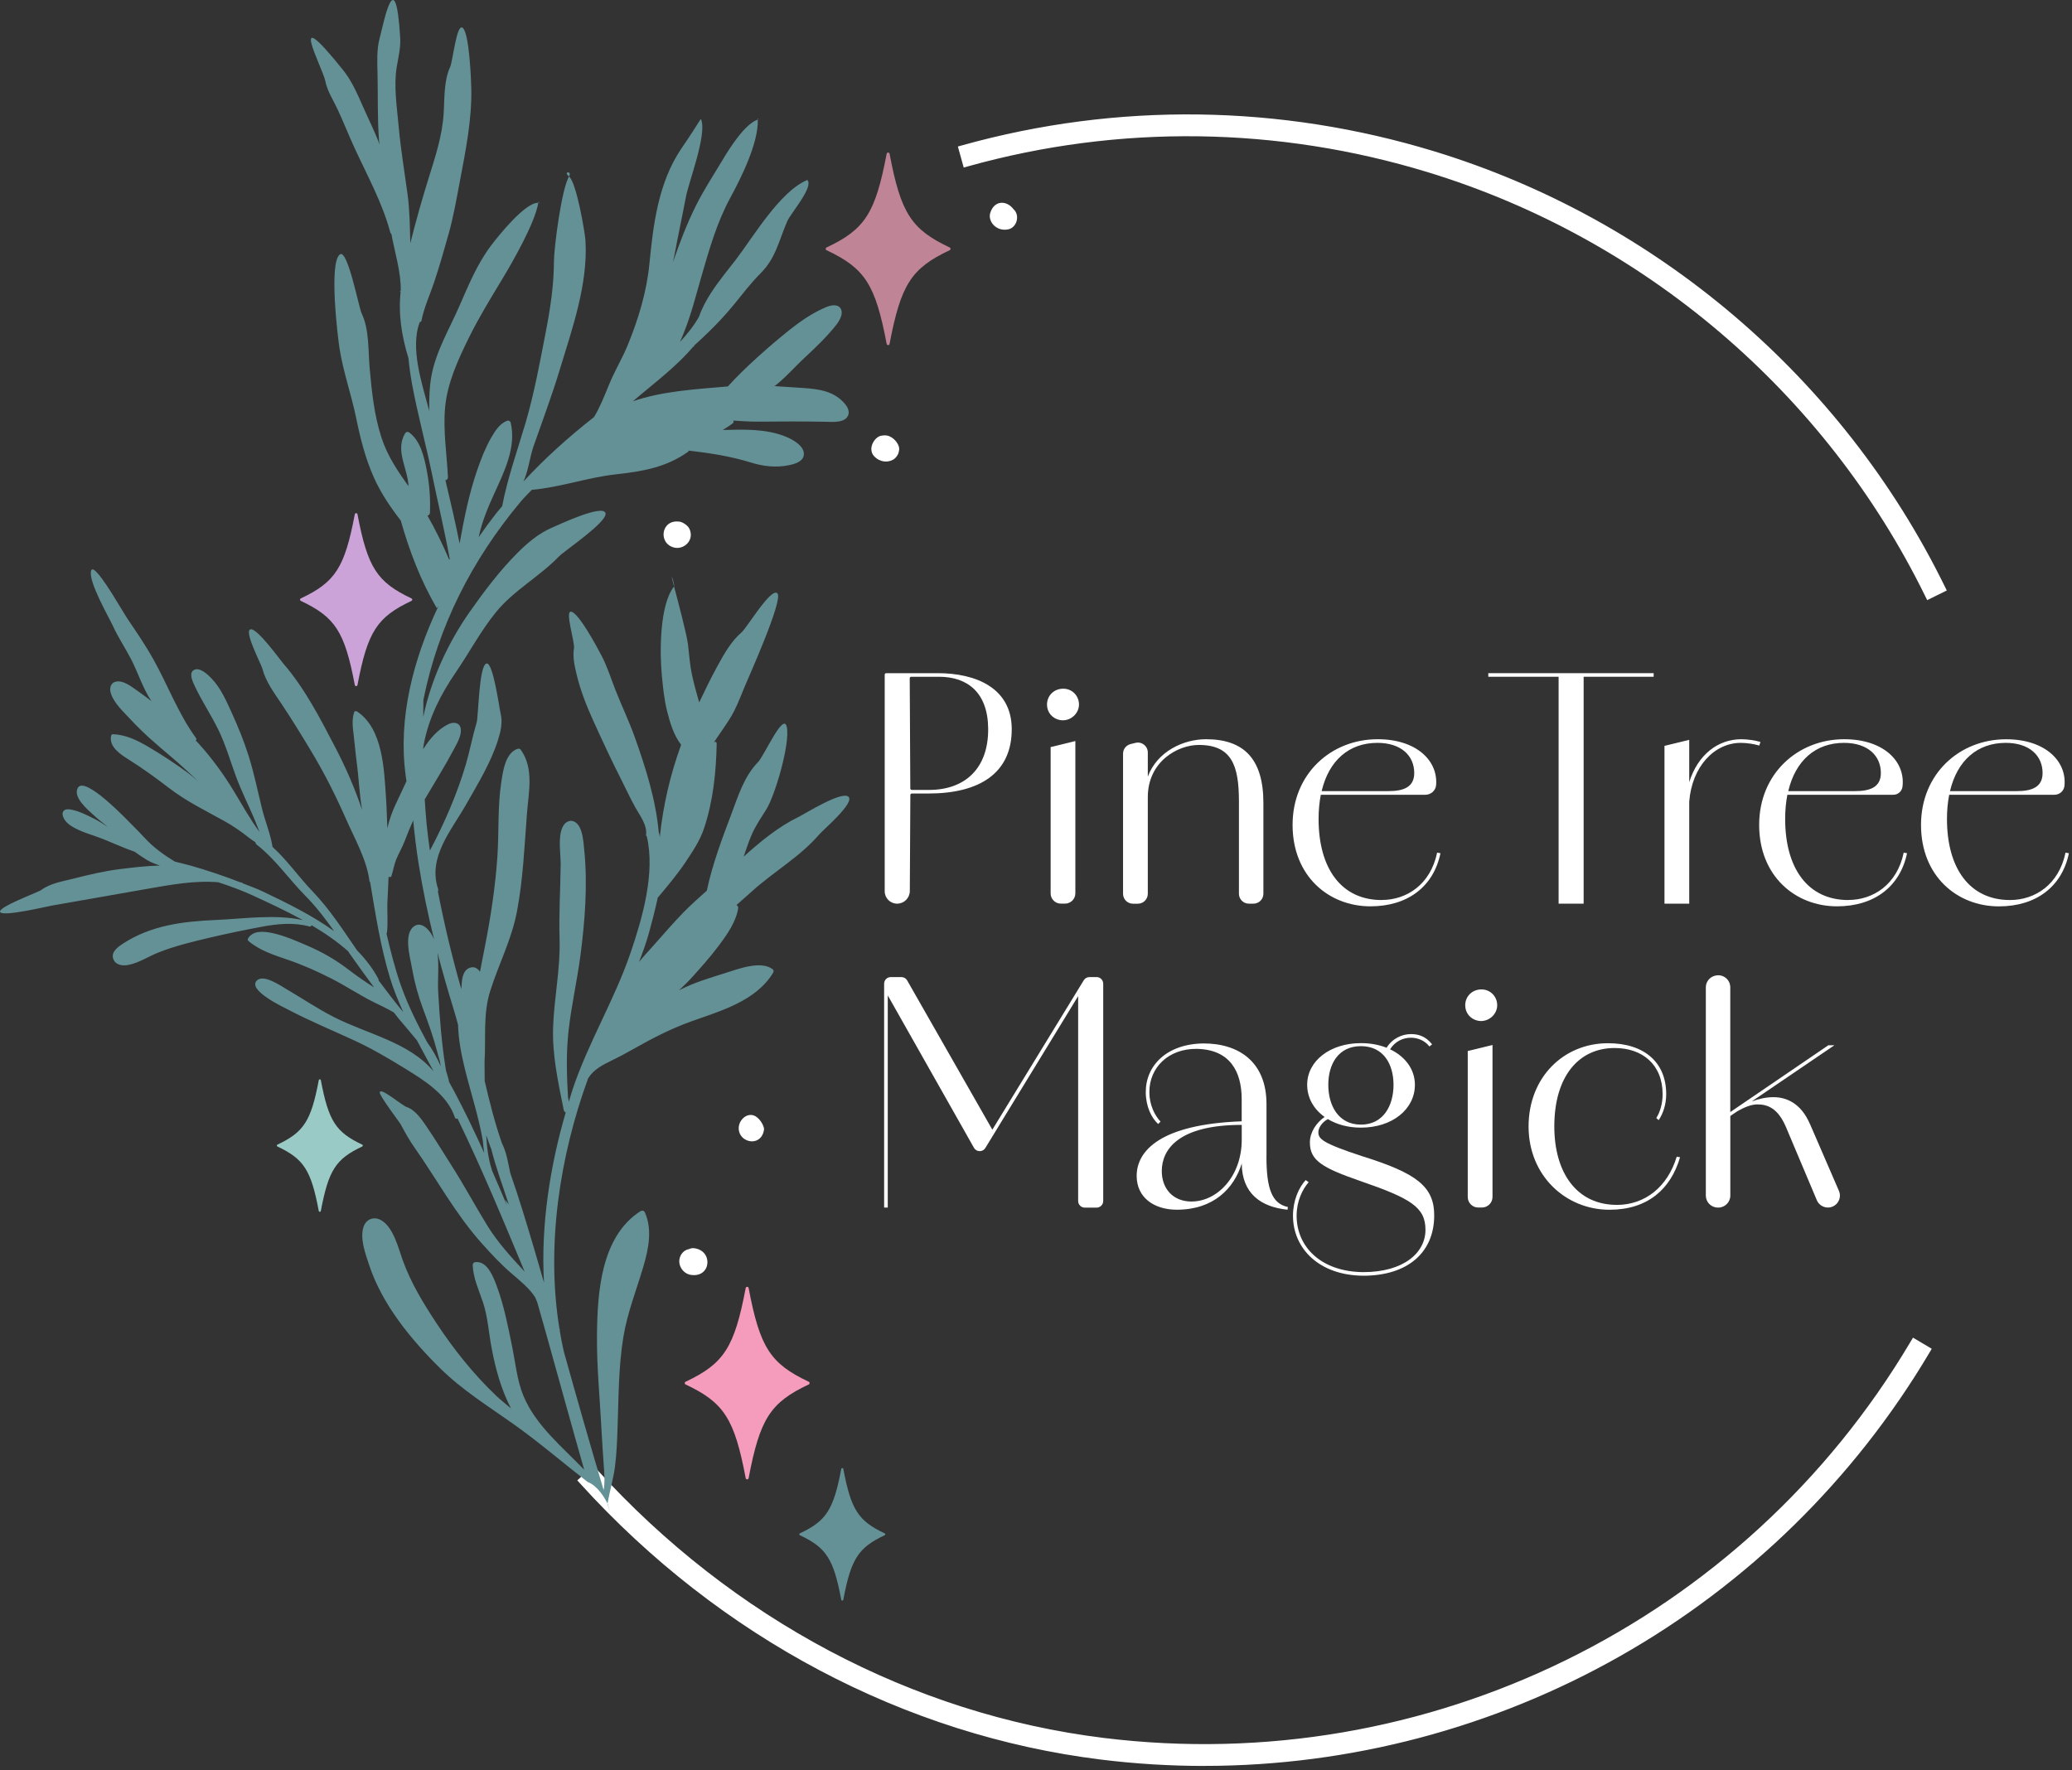 <svg width="467" height="399" viewBox="0 0 467 399" fill="none" xmlns="http://www.w3.org/2000/svg">
<rect x="0" y="0" width="467" height="399" fill="#333333" stroke="none"/>
<g clip-path="url(#clip0_292_71)">
<path d="M271.44 396.94C263.75 396.94 256.02 396.47 248.25 395.51C204.34 390.09 162.96 368.17 131.73 333.79L133.67 332.03C164.48 365.95 205.28 387.57 248.58 392.92C321.97 401.99 393.81 366.74 431.56 303.13L433.81 304.46C399.52 362.24 337.49 396.94 271.44 396.94Z" fill="white"/>
<path d="M271.44 398.09C263.68 398.09 255.83 397.61 248.11 396.65C203.93 391.19 162.29 369.14 130.88 334.56L130.11 333.71L133.75 330.4L134.52 331.25C165.14 364.96 205.7 386.46 248.72 391.77C321.67 400.78 393.05 365.76 430.57 302.53L431.16 301.54L435.39 304.05L434.8 305.04C417.94 333.45 393.84 357.08 365.1 373.36C336.56 389.54 304.18 398.08 271.44 398.08V398.09ZM133.36 333.86C164.31 367.55 205.12 389.02 248.39 394.37C256.02 395.31 263.77 395.79 271.44 395.79C303.78 395.79 335.77 387.34 363.96 371.36C392.01 355.46 415.59 332.48 432.22 304.85L431.95 304.69C393.81 368.08 321.9 403.13 248.43 394.05C205.23 388.72 164.49 367.28 133.59 333.65L133.36 333.86Z" fill="white"/>
<path d="M434.89 133.74C412.28 87.69 371.19 52.69 322.15 37.72C288.13 27.33 252.12 26.86 218.01 36.35L217.31 33.83C251.9 24.2 288.42 24.68 322.91 35.21C372.64 50.4 414.31 85.89 437.23 132.58L434.88 133.73L434.89 133.74Z" fill="white"/>
<path d="M434.36 135.28L433.85 134.25C411.38 88.49 370.54 53.7 321.81 38.82C288 28.49 252.21 28.02 218.32 37.46L217.21 37.77L215.89 33.03L217 32.72C251.8 23.03 288.54 23.51 323.25 34.11C373.28 49.39 415.21 85.1 438.27 132.08L438.78 133.11L434.37 135.28H434.36ZM267.68 28.41C286.12 28.41 304.58 31.15 322.48 36.62C371.45 51.58 412.55 86.38 435.41 132.2L435.69 132.06C412.8 86.16 371.63 51.29 322.57 36.31C288.65 25.95 252.77 25.38 218.72 34.63L218.8 34.93C234.82 30.58 251.24 28.4 267.67 28.4L267.68 28.41Z" fill="white"/>
<path d="M114.95 264.42C115 264.66 115.18 264.35 114.95 264.42V264.42Z" fill="#1A263A"/>
<path d="M148.24 202.33C148.23 202.38 148.21 202.43 148.2 202.49C148.26 202.51 148.4 202.43 148.24 202.33Z" fill="#1A263A"/>
<path d="M144.43 272.98C135.42 278.71 134.65 291.36 134.55 300.96C134.48 308.29 135.24 315.55 135.6 322.87C135.72 325.27 135.9 327.66 136.06 330.06C136.16 331.55 136.4 333.92 136.06 335.92C133.01 325.71 130.09 315.46 127.22 305.18C127.18 305.05 127.14 304.91 127.1 304.78C126.72 303.16 126.41 301.51 126.14 299.86C126.18 299.86 126.21 299.86 126.25 299.86C126.2 299.75 126.14 299.63 126.09 299.52C123.05 280.94 126.12 260.69 132.56 243.08C133.75 241.14 135.77 240.08 137.75 239.12C139.65 238.2 141.49 237.2 143.33 236.16C147.36 233.88 151.41 231.83 155.77 230.26C162.4 227.88 170.35 225.7 174.25 219.29C174.41 219.03 174.41 218.69 174.15 218.49C171.43 216.44 166.31 218.47 163.47 219.35C160.04 220.43 156.32 221.52 153.05 223.24C153.91 222.4 154.8 221.59 155.61 220.7C157.88 218.22 160.12 215.7 162.13 213.01C163.95 210.56 165.88 207.8 166.38 204.73C166.44 204.37 166.23 204.16 165.98 204.03C167.18 202.97 168.38 201.92 169.57 200.85C174.43 196.47 180.33 193.12 184.62 188.13C185.61 186.98 192.78 180.91 191.21 179.59C189.65 178.27 181.48 183.43 179.94 184.18C175.44 186.37 171.41 189.69 167.61 193.11C168.18 191.44 168.73 189.76 169.43 188.14C170.32 186.09 171.57 184.29 172.75 182.4C174.67 179.31 178.1 167.75 177.34 163.91C176.63 160.31 172.29 170.32 170.84 171.81C167.74 174.98 166.38 179.41 164.86 183.46C162.74 189.09 160.59 194.73 159.31 200.77C157.57 202.34 155.81 203.88 154.17 205.55C151.75 208.03 149.5 210.65 147.2 213.24C146.14 214.43 145.03 215.61 144.02 216.86C144.84 214.77 145.6 212.66 146.22 210.47C146.92 207.97 147.6 205.3 148.22 202.51C148.18 202.5 148.17 202.46 148.26 202.35C150.3 199.92 152.73 197.02 154.48 194.39C156.16 191.85 157.73 189.59 158.7 186.67C160.73 180.59 161.41 174.01 161.53 167.62C161.53 167.19 161.09 167.13 160.87 167.39C165.06 161.17 165.05 161.73 167.82 154.83C168.44 153.29 176.59 135.25 175.23 133.77C173.84 132.26 168.37 141.5 167.14 142.55C164.8 144.55 163.2 147.42 161.74 150.08C160.26 152.78 158.91 155.55 157.59 158.34C156.85 155.7 156.06 153.07 155.65 150.36C155.4 148.69 155.28 147 155.07 145.33C154.75 142.76 152.67 135.06 151.92 132.2C150.7 127.52 152.16 131.89 151.92 132.2C148.59 136.44 148.69 147.28 149.17 152.25C149.43 154.95 149.68 157.6 150.34 160.25C151 162.87 151.82 165.72 153.52 167.89C151.07 174.62 149.45 181.55 148.71 188.69C148.65 188.4 148.67 188.09 148.47 187.63C147.83 180.34 145.54 173.14 143.12 166.32C141.82 162.65 140.14 159.17 138.72 155.56C137.7 152.96 136.88 150.27 135.57 147.79C134.8 146.32 130.53 138.21 128.73 137.89C127.25 137.63 129.61 144.79 129.37 146.15C129.03 148.05 129.51 150.15 129.95 151.99C130.81 155.61 132.18 159.08 133.71 162.46C135.74 166.93 137.82 171.41 140.04 175.79C141.1 177.88 142.08 180.02 143.22 182.06C144.27 183.93 145.92 186.02 145.61 188.3C145.59 188.43 145.72 188.44 145.78 188.53C147.74 196.81 144.76 207.05 142.1 214.84C138.48 225.45 132.56 235.04 129.01 245.72C128.73 246.57 128.49 247.48 128.22 248.34C128.15 248.01 128.09 247.68 128.02 247.35C127.73 242.31 127.58 237.32 128.16 232.23C128.8 226.58 130.08 221.04 130.82 215.41C131.83 207.72 132.48 199.38 131.68 191.61C131.5 189.89 131.37 186.7 129.85 185.48C128.68 184.55 127.41 185.18 126.81 186.41C125.69 188.72 126.39 192.36 126.37 194.85C126.3 200.48 125.95 206.07 126.12 211.71C126.32 218.36 124.92 224.77 124.67 231.38C124.42 237.77 125.81 244 127.06 250.23C127.12 250.51 127.3 250.67 127.51 250.76C123.98 262.84 121.86 276.23 122.61 289.14C121.86 286.61 121.15 284.07 120.4 281.54C118.77 276.06 116.96 270 115.01 264.44C114.51 262.17 114.2 259.81 113.13 257.72C111.53 253.13 110.34 248.41 109.24 243.67C109.22 242.2 109.21 240.73 109.21 239.26C109.55 233.97 108.83 228.65 110.48 223.42C112.41 217.28 115.32 211.81 116.53 205.4C117.9 198.14 118.2 190.81 118.76 183.46C119.13 178.61 120.41 173.27 117.37 169.01C117.2 168.77 116.88 168.72 116.62 168.81C113.88 169.77 113.35 173.92 112.98 176.36C112.15 181.79 112.47 187.38 112.12 192.85C111.66 199.85 110.61 206.66 109.26 213.54C108.9 215.37 108.53 217.22 108.18 219.07C107.66 218.26 106.82 217.77 105.78 218.2C104.21 218.85 104.1 220.97 104.02 222.39C104.01 222.59 103.98 222.78 103.97 222.97C101.87 215.68 100.14 208.36 98.69 200.96C98.78 200.8 98.81 200.6 98.74 200.39C96.37 193.26 101.7 187.25 105.01 181.43C107.65 176.79 110.64 171.92 112.25 166.8C112.84 164.93 113.33 162.84 112.84 160.89C112.55 159.73 111.15 149.24 109.66 149.57C107.94 149.94 107.84 161.47 107.44 162.82C106.5 165.97 105.91 169.21 104.98 172.36C103.03 178.98 100.16 185.58 96.91 191.71C96.89 191.59 96.86 191.47 96.84 191.35C96.29 187.62 95.94 183.91 95.73 180.2C97.95 176.42 100.28 172.72 102.34 168.83C103.02 167.55 104.08 165.77 103.84 164.25C103.62 162.81 102.16 162.7 101.05 163.25C98.69 164.41 96.87 166.53 95.39 168.87C95.39 168.8 95.39 168.72 95.39 168.65C95.43 168.36 95.47 168.08 95.51 167.79C96.65 161.78 99.31 156.56 102.75 151.53C105.82 147.05 108.36 142.2 111.8 137.98C115.83 133.04 121.59 130 126 125.42C127.19 124.18 136.9 117.68 136.48 115.71C136.01 113.52 125.9 118.31 124.38 118.96C121.47 120.2 118.84 122.41 116.63 124.64C112.62 128.67 109.18 133.22 105.91 137.87C100.98 144.89 97.18 153.1 95.39 161.63C95.4 160.33 95.41 159.02 95.43 157.72C98.79 141.13 106.33 126.26 117.41 113.02C118.19 112.09 119.05 111.29 119.86 110.42C126.31 109.86 132.46 107.62 138.89 106.92C144.81 106.27 150.12 105.37 155.09 101.84C155.19 101.77 155.2 101.67 155.24 101.58C160 102.13 164.68 102.85 169.26 104.27C172.07 105.14 174.9 105.46 177.8 104.87C179.14 104.6 181.13 104.06 181.18 102.38C181.24 100.46 178.59 99.04 177.12 98.44C172.71 96.64 167.71 96.8 162.89 96.93C163.67 96.44 164.46 95.97 165.19 95.4C165.4 95.23 165.33 95.01 165.25 94.81C167.11 94.93 168.96 95.06 170.84 95.05C175.92 95 180.96 94.98 186.04 95.08C187.45 95.11 190.07 95.36 190.99 93.96C192.11 92.26 189.81 90.19 188.55 89.37C185.68 87.49 181.99 87.58 178.7 87.31C177.3 87.2 175.94 87.13 174.57 87.04C176.36 85.68 177.92 84.04 179.49 82.45C180.76 81.16 182.1 79.96 183.4 78.71C184.73 77.43 186.04 76.11 187.25 74.71C188.15 73.67 189.29 72.43 189.64 71.06C189.86 70.19 189.6 69.22 188.67 68.92C187.62 68.58 186.35 69.15 185.42 69.58C182.73 70.81 180.2 72.58 177.89 74.42C173.72 77.74 167.9 82.85 164.05 87.11C157.07 87.73 149.41 88.12 142.64 90.46C147.21 86.53 152.48 82.68 156.42 77.93C155.83 78.47 156.69 78.04 156.42 77.93C165.76 69.48 166.41 66.69 171.5 61.53C174.88 58.1 175.5 54.37 177.43 49.88C178.22 48.06 183.49 42.08 181.95 40.58C181.78 40.41 182.16 40.49 181.95 40.58C175.8 43.11 169.75 53.46 165.88 58.49C163.97 60.98 161.96 63.38 160.26 66.02C159.21 67.65 158.23 69.42 157.56 71.36C156.39 73.48 154.87 75.33 153.25 77.09C153.62 76.27 153.95 75.46 154.25 74.7C155.88 70.59 156.93 66.3 158.16 62.07C159.88 56.12 161.62 50.06 164.59 44.6C166.99 40.2 170.99 32.18 170.79 26.97C170.77 26.51 171.16 26.85 170.79 26.97C167.89 27.91 164.42 33.45 162.93 35.94C160.87 39.4 158.63 42.78 156.84 46.39C154.83 50.42 153.18 54.71 151.69 59.06C151.81 58.45 151.95 57.84 152.07 57.22C152.86 52.93 153.79 48.67 154.6 44.37C155.25 40.94 159.37 30.32 158.03 26.96C157.88 26.59 158.03 26.96 153.63 33.4C148.28 41.24 147.21 50.95 146.36 59.55C145.74 65.83 143.87 71.96 141.49 77.78C140.26 80.79 138.56 83.57 137.33 86.57C136.27 89.14 135.3 91.64 133.9 94C128.12 98.55 122.85 103.26 117.98 108.54C119.09 106.11 119.43 102.99 120.22 100.7C122.23 94.93 124.38 89.22 126.15 83.38C128.96 74.11 132.57 63.98 131.95 54.19C131.83 52.31 129.92 41.12 128.25 39.78C126.78 38.61 129.04 38.45 128.25 39.78C126.56 42.61 124.86 55.81 124.85 58.97C124.83 64.31 124.04 69.5 123.03 74.74C121.68 81.68 120.42 88.65 118.42 95.44C116.59 101.63 114.39 107.76 113.18 114.12C112.73 114.67 112.26 115.17 111.82 115.74C110.49 117.45 109.18 119.23 107.9 121.07C107.91 121.01 107.92 120.95 107.93 120.89C108.67 117.52 109.95 114.45 111.37 111.33C113.62 106.39 116.43 100.79 115.09 95.23C115.01 94.91 114.58 94.73 114.29 94.85C112.61 95.5 111.56 97.18 110.7 98.67C109.38 100.98 108.41 103.5 107.54 106.02C105.69 111.38 104.59 116.94 103.59 122.52C103.12 120.23 102.63 117.95 102.12 115.66C101.58 113.18 100.94 110.73 100.39 108.27C100.7 108.2 100.98 107.98 100.96 107.58C100.71 102.37 99.84 97.05 100.32 91.83C100.82 86.3 103.28 81 105.71 76.07C107.95 71.53 110.58 67.26 113.19 62.93C115.52 59.07 120.6 50.23 121.32 45.72C121.39 45.26 121.75 45.74 121.32 45.72C118.35 45.59 112.26 53.27 110.69 55.34C107.52 59.53 105.57 64.37 103.47 69.15C101.25 74.22 98.3 79.13 97.26 84.63C96.76 87.28 96.72 89.98 96.74 92.68C96.71 92.55 96.68 92.41 96.65 92.28C95.2 86.76 92.33 78.39 94.63 72.57C94.78 72.57 94.94 72.53 94.98 72.33C95.58 69.27 96.9 66.48 97.88 63.53C99.07 59.95 100.12 56.3 101.13 52.67C102.22 48.77 102.9 44.81 103.65 40.84C104.95 33.96 106.4 26.84 106.22 19.81C106.18 18.1 105.79 7.53 104.3 6.29C102.9 5.13 102.09 13.73 101.44 15.14C100.07 18.1 100.19 22 100.02 25.19C99.74 30.58 98.08 35.41 96.49 40.54C95.04 45.2 93.69 50.01 92.48 54.84C92.37 51.16 92.36 47.51 91.86 43.82C91.17 38.7 90.31 33.61 89.85 28.46C89.47 24.21 88.72 19.43 89.4 15.2C89.76 13 90.34 10.76 90.2 8.52C89.15 -8.87 86.49 5.18 85.57 8.6C84.88 11.17 85.03 13.96 85.09 16.6C85.2 21.63 85.05 26.65 85.43 31.68C85.45 31.97 85.51 32.26 85.54 32.55C84.46 29.62 83.04 26.83 81.75 23.9C80.56 21.19 79.27 18.21 77.38 15.86C64.17 -0.62 72.79 15.43 73.32 18.26C73.73 20.44 75.09 22.53 76.03 24.52C77.4 27.44 78.57 30.44 79.92 33.37C82.79 39.6 86.21 45.77 87.98 52.44C88.02 52.6 88.12 52.68 88.22 52.75C88.95 56.83 90.42 61.36 90.32 65.57C89.94 65.66 90.31 66.02 90.32 65.57C89.72 70.83 90.54 75.76 92.06 80.75C92.25 82.82 92.56 84.87 92.89 86.68C94.14 93.44 95.98 100.1 97.36 106.83C98.67 113.21 100.2 119.62 101.38 126.06L101.23 126.13C99.77 122.75 98.19 119.44 96.35 116.25C96.63 116.16 96.88 115.97 96.9 115.61C97.05 112.34 96.77 109 96.14 105.8C95.58 102.96 94.74 99.33 92.25 97.51C91.92 97.27 91.51 97.34 91.29 97.7C89 101.65 91.93 105.58 92.07 109.61C89.65 106.21 87.35 102.83 86 98.72C84.34 93.66 83.8 88.32 83.32 83.05C82.96 79.1 83.26 74.27 81.5 70.62C80.87 69.3 78.38 56.26 76.66 57.32C74.04 58.94 76.15 76.19 76.52 78.52C77.36 83.87 79.21 89 80.29 94.3C81.23 98.9 82.37 103.41 84.3 107.71C85.87 111.21 87.99 114.34 90.33 117.34C92.25 124.16 94.84 130.96 98.46 137.1C98.59 136.94 98.71 136.78 98.83 136.61C93.07 148.73 89.72 162.02 91.41 174.6C91.41 174.69 91.41 174.77 91.46 175.04C91.51 175.4 91.56 175.76 91.61 176.12C90.8 177.85 89.99 179.59 89.17 181.32C88.35 183.06 87.72 184.86 87.31 186.72C87.2 184.42 87.16 182.11 87 179.82C86.57 173.56 86.34 164.28 80.48 160.39C80.28 160.26 79.92 160.25 79.83 160.54C79.29 162.15 79.48 163.83 79.69 165.49C79.95 167.59 80.11 169.7 80.39 171.8C80.87 175.28 80.99 179.02 81.61 182.56C80.01 177.82 78.02 173.19 75.65 168.64C72.28 162.16 68.73 155.21 63.9 149.64C63.1 148.72 57.9 141.45 56.44 141.87C54.94 142.3 58.87 149.67 59.16 150.81C59.89 153.61 61.76 156.16 63.35 158.52C65.77 162.13 68.05 165.86 70.29 169.59C73.21 174.46 75.77 179.59 78.06 184.79C80.01 189.21 82.68 193.84 83.28 198.68C83.28 198.76 83.37 198.75 83.41 198.79C84.64 206.09 85.76 213.46 87.93 220.55C88.74 223.18 89.78 225.7 90.91 228.19C88.99 225.85 87.13 223.45 85.32 221C85.32 220.9 85.34 220.8 85.29 220.69C84.03 218.31 82.39 216.2 80.51 214.28C77.3 209.65 74.34 204.98 70.41 200.9C67.39 197.77 64.72 193.89 61.43 190.92C60.96 187.98 59.78 185.21 59.06 182.31C58.08 178.34 57.28 174.35 56.05 170.44C55 167.09 53.68 163.87 52.23 160.68C50.99 157.96 49.75 155.09 47.65 152.91C46.89 152.12 45.05 150.33 43.75 151.01C42.46 151.68 43.43 153.65 43.84 154.54C45.44 157.99 47.58 161.15 49.24 164.56C50.84 167.86 51.86 171.4 53.11 174.83C54.32 178.14 55.91 181.29 57.29 184.52C57.71 185.51 58.08 186.55 58.5 187.55C56.38 184.7 54.66 181.57 52.82 178.53C50.42 174.55 47.68 170.79 44.54 167.36C44.4 167.21 44.25 167.07 44.11 166.93C44.26 166.79 44.33 166.59 44.18 166.38C40.23 160.98 37.82 154.45 34.56 148.61C32.82 145.5 30.82 142.57 28.83 139.63C27.6 137.81 23.06 129.67 21.15 128.44C20.96 128.32 20.65 128.31 20.56 128.57C19.73 130.87 24.51 139.04 25.47 141.15C26.67 143.76 28.28 146.15 29.6 148.7C31.01 151.42 32.19 155.16 34.12 158.04C33.02 157.2 31.91 156.38 30.8 155.6C29.61 154.76 27.76 153.32 26.18 153.65C24.84 153.92 24.62 155.24 25.01 156.38C25.77 158.61 27.87 160.49 29.43 162.18C32.31 165.3 35.54 168.04 38.78 170.77C40.82 172.49 42.73 174.33 44.7 176.12C43.94 175.5 43.2 174.85 42.41 174.27C39.53 172.15 36.5 170.15 33.41 168.34C30.95 166.9 28.3 165.58 25.4 165.52C25.23 165.52 25.08 165.68 25.05 165.84C24.5 168.33 27.13 170.04 28.94 171.18C32.17 173.21 35.15 175.37 38.18 177.7C42.03 180.65 46.33 182.74 50.56 185.09C52.54 186.19 54.3 187.41 56.07 188.81C56.57 189.2 57.07 189.55 57.57 189.87C57.6 190.07 57.67 190.26 57.88 190.42C62.07 193.68 65.11 198.18 68.83 201.94C71.28 204.41 73.33 207.13 75.31 209.91C70.33 206.32 64.6 203.53 59.37 201.03C57.83 200.29 56.26 199.74 54.7 199.12C54.64 199.05 54.59 198.98 54.48 198.95C54.35 198.91 54.21 198.91 54.09 198.87C50.47 197.47 46.82 196.23 43.02 195.15C41.83 194.81 40.6 194.53 39.39 194.22C36.91 192.7 34.64 191.09 32.64 188.92C31.78 187.98 30.88 187.07 29.98 186.17C28.78 184.97 19.05 174.64 17.51 177.65C16.42 179.77 19.85 182.59 21.13 183.77C22.16 184.72 23.25 185.58 24.35 186.43C23.36 185.79 22.37 185.15 21.31 184.61C19.67 183.78 17.92 182.88 16.1 182.52C15.54 182.41 14.77 182.32 14.35 182.79C13.83 183.36 14.23 184.28 14.58 184.81C15.27 185.84 16.45 186.5 17.55 187.01C18.84 187.62 20.2 188.06 21.54 188.52C24.52 189.56 27.36 190.98 30.34 192C31.24 192.63 32.13 193.27 33.08 193.84C34.02 194.4 35.02 194.77 36.03 195.12C32.98 195.19 29.92 195.56 26.96 195.93C23.45 196.37 20.02 197.19 16.59 198.06C14.17 198.67 11.38 199.1 9.32 200.61C8.51 201.2 -0.73 204.54 0.05 205.63C0.8 206.68 10.71 204.31 11.71 204.14C18.95 202.87 26.18 201.61 33.42 200.33C38.41 199.45 43.97 198.43 49.21 198.89C51.83 199.74 54.42 200.69 56.93 201.84C60.56 203.51 64.47 205.32 68.26 207.41C61.9 206.04 55.05 207.11 48.63 207.39C41.27 207.71 34.16 208.57 27.83 212.64C26.74 213.34 25.03 214.5 25.49 216.04C25.95 217.59 27.65 217.79 28.98 217.51C31.34 217.03 33.38 215.66 35.58 214.77C39.32 213.26 43.38 212.29 47.29 211.37C51.15 210.46 55.06 209.65 58.96 208.92C62.54 208.25 66.18 207.88 69.74 208.86C70.01 208.93 70.17 208.77 70.23 208.57C73.16 210.3 75.95 212.21 78.43 214.41C78.71 214.81 78.98 215.21 79.27 215.62C80.92 217.96 82.6 220.29 84.32 222.59C84.28 222.57 84.24 222.53 84.2 222.51C82.26 221.29 80.44 220.02 78.62 218.63C75.62 216.33 72.6 214.6 69.14 213.12C66.64 212.05 64.11 210.93 61.44 210.35C59.55 209.94 57.01 209.66 55.88 211.59C55.78 211.76 55.86 212 56 212.12C58.51 214.27 61.74 215.29 64.81 216.34C68.19 217.49 71.43 218.93 74.61 220.55C77.95 222.24 81.06 224.35 84.41 226C85.47 226.52 86.54 227.01 87.58 227.57C87.93 227.76 88.35 227.99 88.76 228.23C89.12 228.68 89.47 229.15 89.83 229.59C91.2 231.22 92.61 232.85 93.96 234.51C95.19 236.83 96.44 239.15 97.7 241.47C97.7 241.48 97.71 241.49 97.72 241.51C92.2 234.91 82.68 233.08 75.23 229.26C71.46 227.33 67.97 224.96 64.32 222.83C63.08 222.11 59.45 219.62 57.95 220.98C55.55 223.15 63.94 227.07 65 227.63C69.89 230.19 74.99 232.29 79.99 234.61C83.84 236.4 87.57 238.58 91.18 240.81C95.57 243.51 100.84 246.74 102.53 251.92C102.63 252.23 102.9 252.25 103.12 252.14C108.61 263.45 113.41 275.03 118.25 286.67C115.21 283.38 112.22 280.15 109.84 276.29C107.09 271.83 104.63 267.21 101.8 262.79C99.9 259.82 98.08 256.79 96.09 253.88C95.01 252.3 93.56 250.17 91.63 249.54C90.58 249.19 85.64 244.92 85.59 246.28C85.56 247.09 90.03 252.92 90.34 253.51C91.29 255.29 92.26 257.02 93.42 258.68C98.54 265.98 102.68 273.71 108.67 280.38C110.82 282.78 112.97 285.09 115.43 287.19C117.18 288.69 119.32 290.4 120.64 292.48C120.79 292.85 120.94 293.22 121.09 293.58C121.73 295.8 122.36 298.02 122.98 300.24C125.88 310.6 128.72 320.97 131.67 331.32C126.73 326.18 120.76 321.34 117.99 314.7C116.54 311.22 116.16 307.13 115.41 303.46C114.48 298.91 113.58 294.25 111.95 289.88C111.2 287.88 109.81 284.12 107.06 284.53C106.72 284.58 106.53 284.87 106.54 285.2C106.67 288.19 107.91 290.75 108.85 293.55C109.93 296.8 110.13 300.24 110.75 303.59C111.64 308.42 112.92 313.15 115.17 317.5C114.04 316.52 112.85 315.61 111.76 314.57C106.67 309.71 102.27 304.17 98.39 298.31C95.4 293.78 92.58 289.15 90.75 284.03C89.78 281.31 88.68 276.73 85.98 275.11C84.39 274.15 82.59 274.74 81.97 276.47C81.03 279.1 82.37 282.67 83.2 285.17C86.15 294.08 92.63 301.97 99.22 308.46C104.23 313.39 109.94 316.92 115.63 320.95C121.45 325.07 126.86 329.74 132.49 334.11C132.49 334.11 134.75 334.65 136.94 338.95L136.89 339.03C137.31 340.34 137.74 341.59 136.94 338.95C137.4 336.15 138.24 333.43 138.61 330.62C139.01 327.52 139.1 324.36 139.21 321.23C139.44 314.59 139.42 307.96 140.5 301.39C141.41 295.85 143.45 290.82 145.02 285.47C146.17 281.52 147.07 277.19 145.34 273.29C145.16 272.89 144.72 272.82 144.37 273.04L144.43 272.98ZM172.9 86.93C172.9 86.93 172.8 86.93 172.75 86.93C172.84 86.93 172.9 86.93 172.9 86.93ZM96.26 234.92C93.98 230.7 91.85 226.42 90.28 221.92C88.97 218.15 88 214.29 87.1 210.4C87.16 210.34 87.22 210.28 87.23 210.17C87.48 207.78 87.21 205.4 87.33 203.01C87.42 201.21 87.52 199.43 87.58 197.64C87.81 197.77 88.13 197.77 88.22 197.48C88.63 196.23 88.82 194.91 89.32 193.69C89.9 192.29 90.68 191 91.22 189.57C91.82 187.99 92.44 186.45 93.13 184.94C93.45 188.24 93.84 191.54 94.37 194.82C95.29 200.58 96.47 206.21 97.84 211.78C97.57 211.12 97.23 210.5 96.78 209.93C96.01 208.96 94.8 207.99 93.54 208.68C92.12 209.46 91.94 211.34 91.99 212.78C92.06 214.76 92.59 216.69 92.93 218.63C93.47 221.68 94.3 224.61 95.38 227.51C96.54 230.62 97.64 233.67 98.48 236.89C98.69 237.7 98.93 238.5 99.15 239.31C99.2 239.67 99.28 240.03 99.34 240.38C98.51 238.44 97.48 236.62 96.25 234.91L96.26 234.92ZM102.45 246.16C102.05 245.42 101.63 244.68 101.23 243.94C101.15 243.51 101.05 243.09 100.91 242.65C100.76 242.2 100.65 241.74 100.51 241.29C99.55 235.41 99.09 229.54 98.76 223.56C98.61 220.92 98.98 217.69 98.61 214.77C99.72 219.05 100.95 223.32 102.27 227.61C102.62 228.74 102.94 229.88 103.24 231.03C103.33 234.28 103.94 237.5 104.7 240.65C106.05 246.18 107.87 251.62 108.84 257.23C108.91 258.13 109 259.03 109.14 259.92C107.03 255.28 104.85 250.68 102.45 246.17V246.16ZM109.59 255.9C109.95 256.95 110.31 257.99 110.72 259.02C111.79 263.24 113.32 267.37 114.69 271.53C114.44 271.15 114.14 270.8 113.87 270.43C114 270.86 114.13 271.3 114.26 271.73C113.14 269.06 112 266.4 110.84 263.75C110.84 263.73 110.87 263.73 110.86 263.7C110.03 261.16 109.73 258.54 109.59 255.91V255.9Z" fill="#649196"/>
<path d="M202.19 203.71C203.77 203.71 205.05 202.44 205.06 200.86L205.18 179.21C205.18 179.03 205.33 178.88 205.51 178.88H209.26C220.62 178.88 228.1 174.39 228.03 164.26C227.96 155.08 219.94 151.75 211.37 151.75H199.73C199.55 151.75 199.4 151.9 199.4 152.08V200.92C199.4 202.46 200.65 203.71 202.19 203.71ZM205.37 152.56H211.64C218.1 152.56 222.66 156.16 222.72 164.26C222.79 173.24 217.48 178.07 209.39 178.07H205.5C205.32 178.07 205.17 177.92 205.17 177.74L205.04 152.89C205.04 152.71 205.19 152.56 205.37 152.56Z" fill="white"/>
<path d="M238.91 162.32C241.17 162.74 243.35 160.85 243.18 158.56C243.04 156.67 241.53 155.25 239.65 155.25C237.54 155.25 235.98 156.81 235.98 158.85C235.98 160.58 237.19 162 238.91 162.32Z" fill="white"/>
<path d="M236.8 168.41V201.4C236.8 202.67 237.83 203.7 239.1 203.7H240.04C241.33 203.7 242.37 202.66 242.37 201.37V167.05L236.81 168.41H236.8Z" fill="white"/>
<path d="M258.7 201.47V179.7C258.7 171.67 265.43 167.93 270.19 167.93C277.6 167.93 279.24 172.55 279.24 180.65V201.47C279.24 202.71 280.24 203.71 281.48 203.71H282.51C283.75 203.71 284.75 202.71 284.75 201.47V180.99C284.75 170.99 280.26 166.64 271.83 166.64C266.79 166.64 260.84 169.33 258.7 175.07V169.63C258.7 168.18 257.34 167.11 255.93 167.46L254.83 167.73C253.83 167.97 253.12 168.87 253.12 169.9V201.48C253.12 202.72 254.12 203.72 255.36 203.72H256.46C257.7 203.72 258.7 202.72 258.7 201.48V201.47Z" fill="white"/>
<path d="M311.4 202.89C302.35 202.89 297.19 195.82 297.19 184.6C297.19 182.63 297.37 180.82 297.69 179.16H321.26C322.5 179.16 323.58 178.22 323.68 176.98C324.13 171.44 319.19 166.64 310.51 166.64C300.04 166.64 291.33 174.39 291.33 185.95C291.33 197.51 299.49 204.31 308.88 204.31C317.25 204.31 323.1 199.89 324.66 192.34L323.91 192.2C322.41 199.41 317.04 202.88 311.4 202.88V202.89ZM310.45 167.46C315.82 167.46 318.75 170.38 318.75 174.26C318.75 177.59 316.1 178.34 312.9 178.34H297.88C299.53 171.39 304.08 167.46 310.45 167.46Z" fill="white"/>
<path d="M351.29 151.75H335.44V152.56H351.29V203.71H356.93V152.56H372.71V151.75H356.93H351.29Z" fill="white"/>
<path d="M380.73 180.71C381.34 172.81 386.38 167.46 392.36 167.46C393.72 167.46 395.42 167.73 396.51 168.07L396.78 167.25C395.62 166.91 393.86 166.64 392.5 166.64C387.22 166.64 382.68 170.09 380.73 176.32V166.78L375.15 168.14V203.71H380.73V180.71Z" fill="white"/>
<path d="M416.57 202.89C407.52 202.89 402.35 195.82 402.35 184.6C402.35 182.63 402.53 180.82 402.85 179.16H426.75C427.8 179.16 428.68 178.36 428.8 177.31C429.47 171.63 424.51 166.64 415.67 166.64C405.2 166.64 396.49 174.39 396.49 185.95C396.49 197.51 404.65 204.31 414.04 204.31C422.4 204.31 428.25 199.89 429.82 192.34L429.07 192.2C427.57 199.41 422.2 202.88 416.56 202.88L416.57 202.89ZM415.62 167.46C420.99 167.46 423.92 170.38 423.92 174.26C423.92 177.59 421.27 178.34 418.07 178.34H403.05C404.7 171.39 409.25 167.46 415.62 167.46Z" fill="white"/>
<path d="M465.54 192.21C464.04 199.42 458.67 202.89 453.03 202.89C443.98 202.89 438.82 195.82 438.82 184.6C438.82 182.63 439 180.82 439.32 179.16H463.07C464.21 179.16 465.18 178.29 465.3 177.16C465.86 171.55 460.91 166.65 452.15 166.65C441.68 166.65 432.97 174.4 432.97 185.96C432.97 197.52 441.13 204.32 450.52 204.32C458.89 204.32 464.74 199.9 466.3 192.35L465.55 192.21H465.54ZM452.07 167.46C457.44 167.46 460.37 170.38 460.37 174.26C460.37 177.59 457.72 178.34 454.52 178.34H439.5C441.15 171.39 445.7 167.46 452.07 167.46Z" fill="white"/>
<path d="M247.17 220.26H245.54C245.02 220.26 244.54 220.53 244.27 220.97L223.66 254.66L204.46 221.01C204.2 220.55 203.7 220.26 203.17 220.26H200.76C199.94 220.26 199.27 220.93 199.27 221.75V272.22H200.09V224.39L219.52 258.75C219.78 259.22 220.28 259.5 220.81 259.5C221.34 259.5 221.81 259.23 222.08 258.79L243 224.55V270.74C243 271.56 243.67 272.23 244.49 272.23H247.16C247.98 272.23 248.65 271.56 248.65 270.74V221.75C248.65 220.93 247.98 220.26 247.16 220.26H247.17Z" fill="white"/>
<path d="M285.45 260.72V248.89C285.45 239.37 279.19 235.22 271.3 235.22C263 235.29 258.24 240.18 258.24 246.17C258.24 249.43 259.53 252.02 261.03 253.38L261.57 252.84C260.28 251.48 259.05 249.1 259.05 246.17C259.05 240.66 263.33 236.38 269.73 236.44C277.21 236.58 279.86 241.54 279.86 247.8V252.77C261.5 253.45 256.19 259.43 256.19 265.08C256.19 269.98 260.13 272.7 265.24 272.7C273.53 272.7 278.14 267.89 279.87 262.29C279.93 269.06 284.19 272.09 290.2 272.7L290.27 272.09C286.73 271.34 285.44 268.08 285.44 260.73L285.45 260.72ZM268.58 270.86C264.36 270.86 261.85 267.94 261.85 263.99C261.85 259.23 265.45 253.58 279.87 253.58V256.91C279.87 265.27 274.29 270.85 268.58 270.85V270.86Z" fill="white"/>
<path d="M307.07 260.66C297.96 257.67 297.14 256.72 297.14 255.22C297.14 254.28 297.91 253.03 299.27 252.27C301.29 253.49 303.84 254.2 306.73 254.2C313.8 254.2 318.9 250.05 318.9 244.54C318.9 241.06 316.72 238.16 313.3 236.54C314.43 234.75 316.2 233.93 318.02 233.93C319.31 233.93 321.01 234.41 322.17 235.9L322.78 235.42C321.22 233.45 319.45 233.11 318.02 233.11C315.99 233.11 313.8 234.11 312.52 236.19C310.82 235.52 308.86 235.15 306.73 235.15C299.79 235.15 294.62 239.16 294.62 244.53C294.62 247.49 296.1 250.05 298.55 251.79C296.75 253.02 295.23 255.19 295.23 257.52C295.23 261.6 297.95 263.23 306.59 266.23C318.02 270.17 321.28 272.15 321.28 277.25C321.28 282.35 316.45 286.77 307.27 286.77C297.82 286.7 292.24 281.13 292.24 274.05C292.24 270.79 293.53 268.13 294.96 266.5L294.28 266.02C292.72 267.72 291.42 270.64 291.42 274.05C291.42 281.46 297.34 287.52 307.27 287.58C317.2 287.58 323.25 282.41 323.25 273.98C323.25 267.45 319.24 264.46 307.06 260.65L307.07 260.66ZM306.73 235.83C311.83 235.83 314.08 239.91 314.08 244.54C314.08 249.17 311.84 253.52 306.73 253.52C301.62 253.52 299.38 249.17 299.38 244.54C299.38 239.91 301.63 235.83 306.73 235.83Z" fill="white"/>
<path d="M333.91 223.04C331.8 223.04 330.24 224.6 330.24 226.64C330.24 228.37 331.45 229.79 333.17 230.11C335.43 230.53 337.61 228.64 337.44 226.35C337.3 224.46 335.79 223.04 333.91 223.04Z" fill="white"/>
<path d="M330.81 236.92V269.84C330.81 271.15 331.87 272.21 333.18 272.21H334C335.32 272.21 336.39 271.14 336.39 269.82V235.56L330.83 236.92H330.81Z" fill="white"/>
<path d="M364.4 271.61C355.35 271.61 350.32 264.33 350.32 253.93C350.32 242.71 355.76 236.25 363.92 236.25C370.18 236.25 374.73 239.99 374.73 246.66C374.73 248.7 374.19 250.67 373.3 252.03L373.84 252.51C374.86 251.01 375.54 248.91 375.54 246.66C375.54 239.52 370.64 235.17 362.41 235.17C352.41 235.17 344.52 242.85 344.52 253.94C344.52 265.03 352.89 272.71 362.75 272.71C371.32 272.71 376.56 268.09 378.66 260.88L377.91 260.74C375.87 267.54 370.77 271.62 364.38 271.62L364.4 271.61Z" fill="white"/>
<path d="M407.93 253.38C405.89 248.62 402.56 247.33 399.7 247.33C398.06 247.33 396.41 247.7 394.8 248.3L413.44 235.63H412.08L389.98 250.69V222.56C389.98 220.8 388.33 219.51 386.63 219.93L386.53 219.95C385.32 220.25 384.47 221.33 384.47 222.58V269.51C384.47 271 385.68 272.22 387.18 272.22H387.28C388.77 272.22 389.99 271.01 389.99 269.51V251.57L391.53 250.53C393.05 249.65 394.66 248.96 396.11 248.96C398.49 248.96 400.73 249.91 402.5 253.99L409.49 270.56C409.91 271.56 410.9 272.21 411.98 272.21C413.93 272.21 415.24 270.22 414.46 268.43L407.94 253.37L407.93 253.38Z" fill="white"/>
<path d="M153.12 117.59C148.98 117.03 148.27 122.51 151.93 123.43C154.11 123.98 156.58 121.82 155.39 119.21C155.06 118.49 153.93 117.7 153.13 117.58L153.12 117.59Z" fill="white"/>
<path d="M227.29 51.69C229.21 51.26 229.94 48.5 228.43 47.16C226.93 45.15 224.13 45.06 223.2 47.96C222.57 49.83 224.52 52.3 227.29 51.69Z" fill="white"/>
<path d="M200.58 98.41C200 98.07 199.23 98.1 198.57 98.23C196.99 98.54 195.34 101.42 197.24 103.07C198.25 104.01 199.85 104.42 201.3 103.62C201.79 103.35 202.35 102.71 202.52 102.04C202.56 101.89 202.54 101.93 202.62 101.61C202.93 100.39 201.63 98.84 200.58 98.41Z" fill="white"/>
<path d="M170.36 251.68C168.2 250.33 165.59 253.21 166.8 255.66C167.08 256.23 167.6 256.73 168.18 256.98C169.83 257.78 171.92 257.04 172.21 254.55C172.19 253.86 171.46 252.38 170.35 251.68H170.36Z" fill="white"/>
<path d="M156.34 281.37C155.93 281.33 155.61 281.44 155.27 281.59C153.51 281.89 152.37 284.18 153.65 286.06C154.12 286.75 154.87 287.27 155.71 287.39C160.35 288.1 160.8 281.8 156.34 281.37Z" fill="white"/>
<path d="M214.05 55.79C205.41 51.71 203.04 48.1 200.5 34.67C200.43 34.3 199.91 34.3 199.84 34.67C197.29 48.1 194.93 51.71 186.29 55.79C186.03 55.91 186.03 56.28 186.29 56.4C194.93 60.48 197.3 64.09 199.84 77.52C199.91 77.89 200.43 77.89 200.5 77.52C203.05 64.09 205.41 60.48 214.05 56.4C214.31 56.28 214.31 55.91 214.05 55.79Z" fill="#C08497"/>
<path d="M190.07 331.12C190.02 330.87 189.66 330.87 189.61 331.12C187.86 340.37 186.23 342.85 180.28 345.66C180.1 345.74 180.1 346 180.28 346.08C186.23 348.89 187.86 351.37 189.61 360.62C189.66 360.87 190.02 360.87 190.07 360.62C191.82 351.37 193.45 348.89 199.4 346.08C199.58 346 199.58 345.74 199.4 345.66C193.45 342.85 191.82 340.37 190.07 331.12Z" fill="#649196"/>
<path d="M182.28 311.48C173.64 307.4 171.27 303.79 168.73 290.36C168.66 289.99 168.14 289.99 168.07 290.36C165.52 303.79 163.16 307.4 154.52 311.48C154.26 311.6 154.26 311.97 154.52 312.09C163.16 316.17 165.53 319.78 168.07 333.21C168.14 333.58 168.66 333.58 168.73 333.21C171.28 319.78 173.64 316.17 182.28 312.09C182.54 311.97 182.54 311.6 182.28 311.48Z" fill="#F59BBB"/>
<path d="M81.64 258.03C75.69 255.22 74.06 252.74 72.31 243.49C72.26 243.24 71.9 243.24 71.85 243.49C70.1 252.73 68.47 255.22 62.52 258.03C62.34 258.11 62.34 258.37 62.52 258.45C68.47 261.26 70.1 263.74 71.85 272.99C71.9 273.24 72.26 273.24 72.31 272.99C74.06 263.74 75.69 261.26 81.64 258.45C81.82 258.37 81.82 258.11 81.64 258.03Z" fill="#9ACAC6"/>
<path d="M67.79 135.45C75.55 139.12 77.68 142.36 79.97 154.42C80.03 154.75 80.5 154.75 80.57 154.42C82.86 142.35 84.99 139.11 92.75 135.45C92.98 135.34 92.98 135.01 92.75 134.9C84.99 131.23 82.86 127.99 80.57 115.93C80.51 115.6 80.04 115.6 79.97 115.93C77.68 128 75.55 131.24 67.79 134.9C67.56 135.01 67.56 135.34 67.79 135.45Z" fill="#CBA3D8"/>
</g>
<defs>
<clipPath id="clip0_292_71">
<rect width="466.29" height="398.09" fill="white"/>
</clipPath>
</defs>
</svg>
